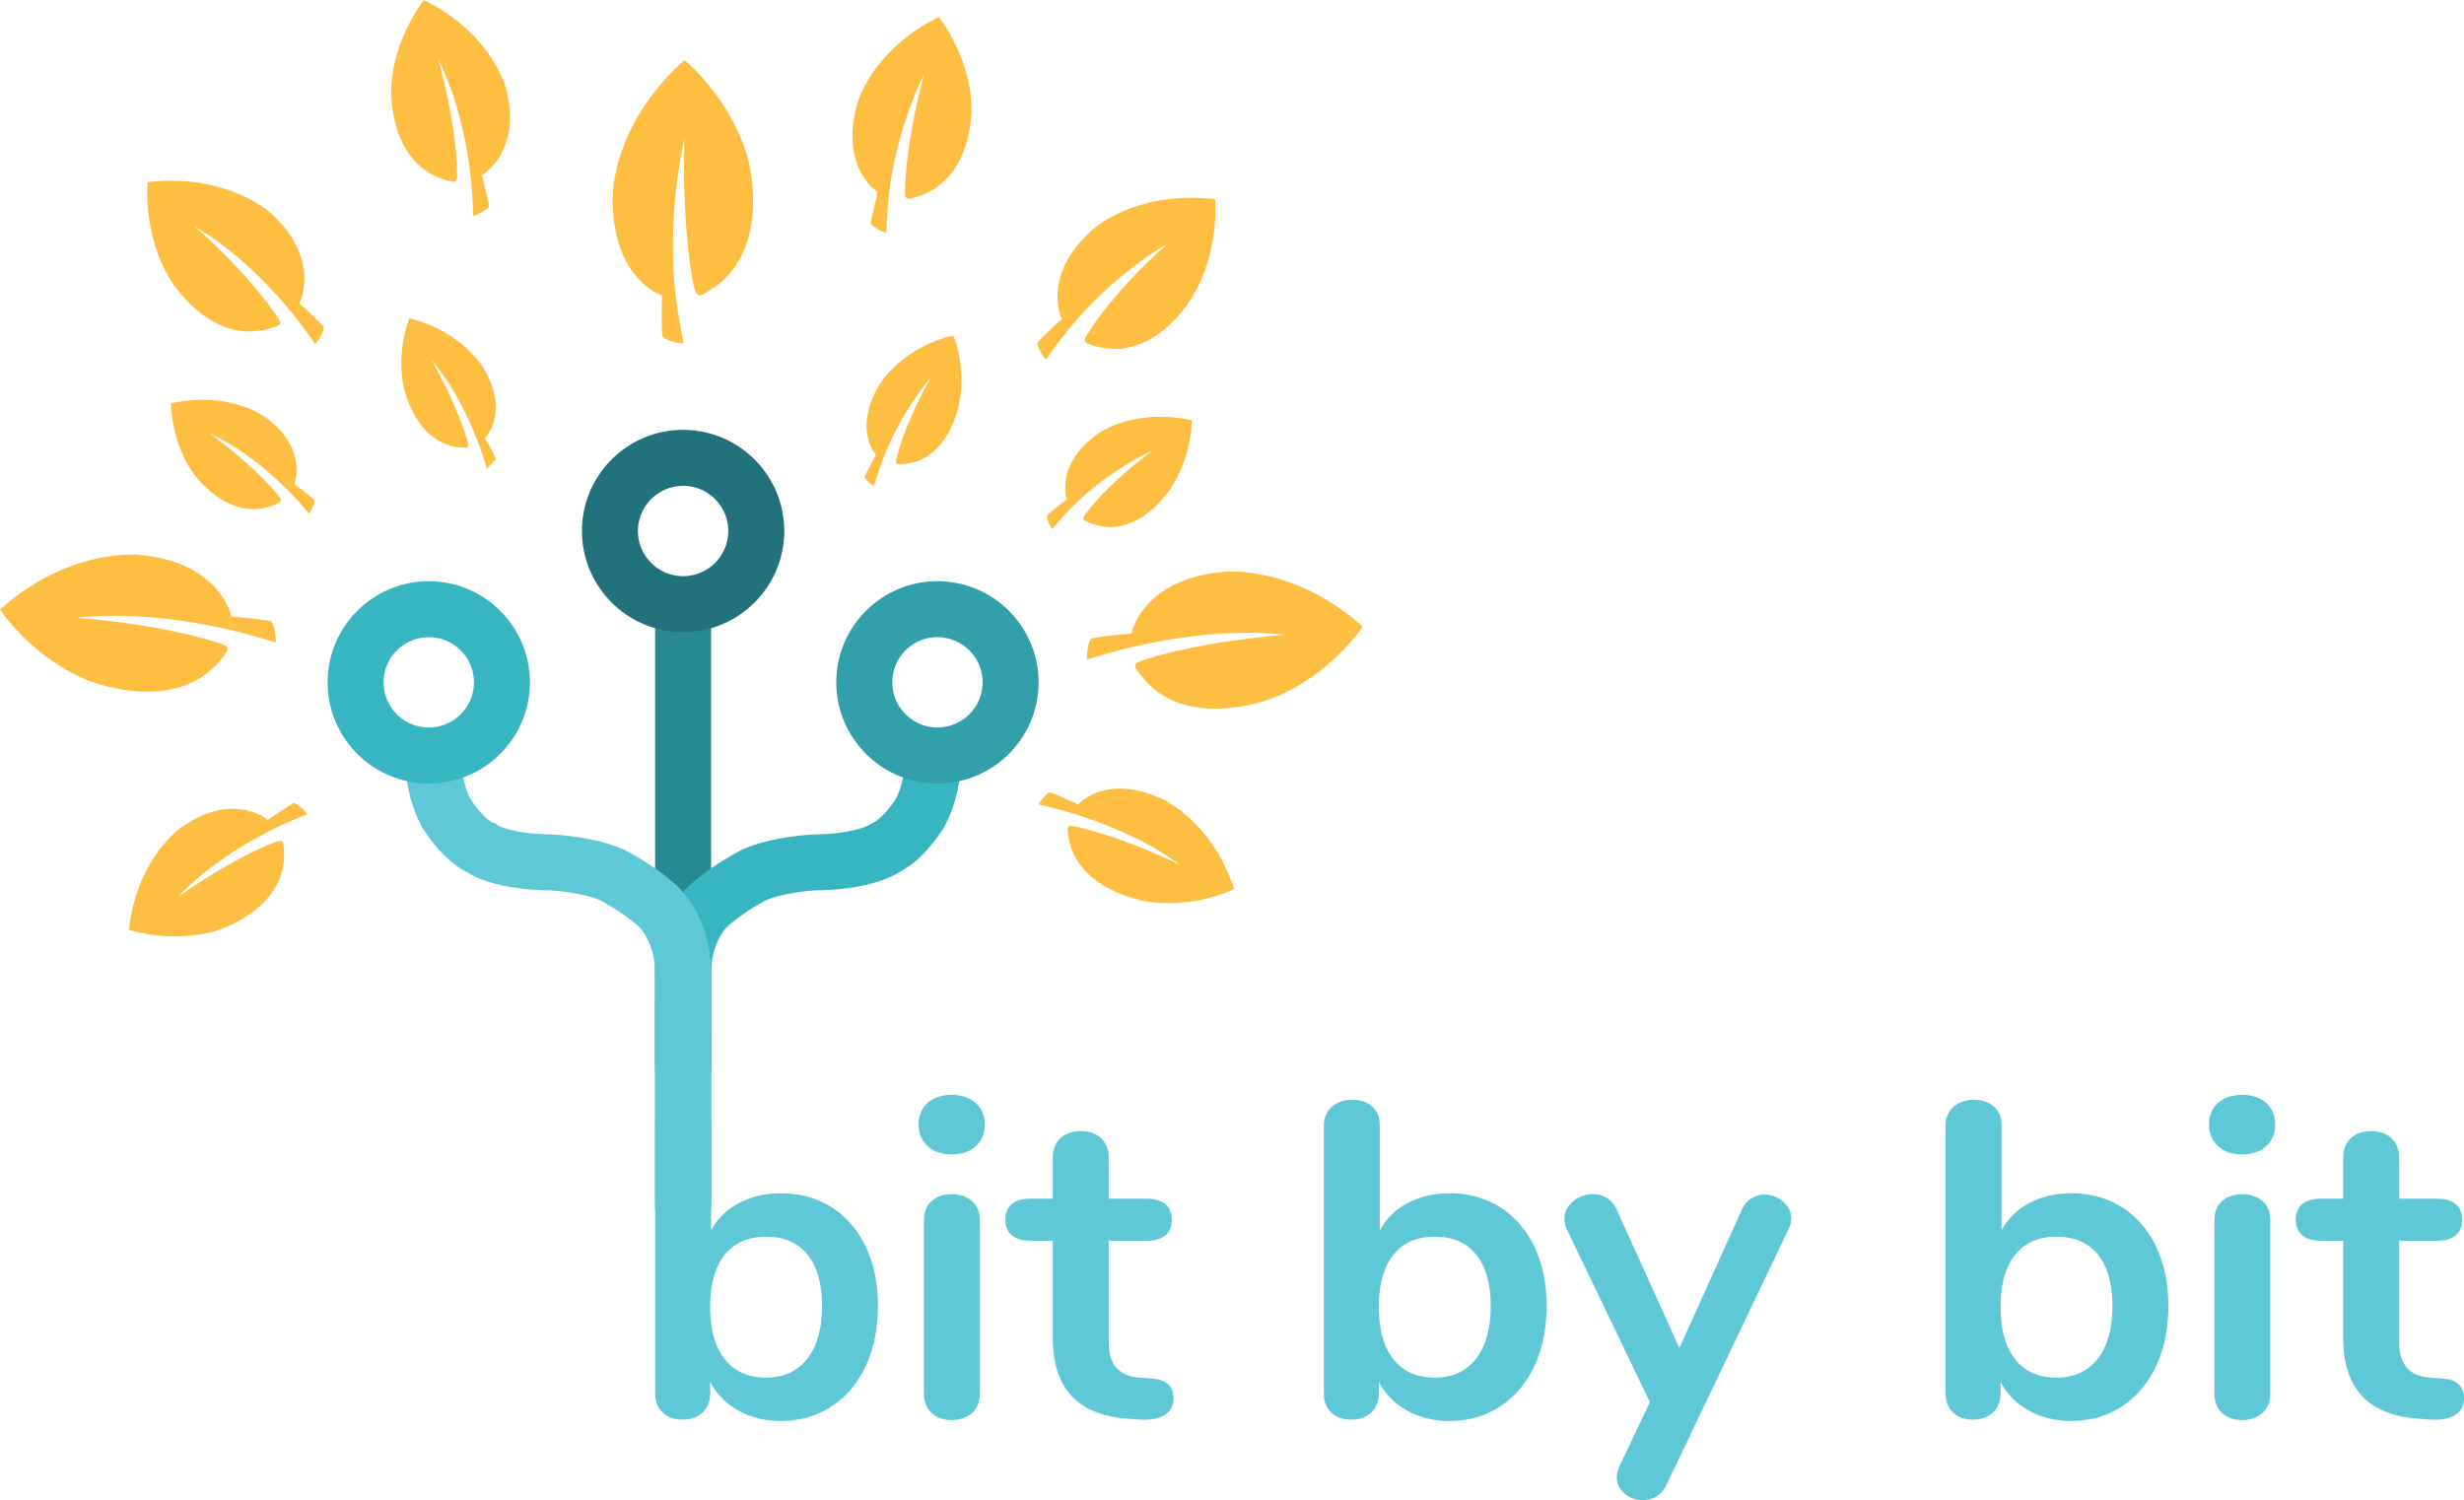 <svg id="Layer_4" data-name="Layer 4" xmlns="http://www.w3.org/2000/svg" viewBox="0 0 3889.14 2367.91"><defs><style>.cls-1{fill:#febe42;}.cls-2{fill:#298993;}.cls-3{fill:#37b6c1;}.cls-4{fill:#22727b;}.cls-5{fill:#5fc8d6;}.cls-6{fill:#31a0ab;}</style></defs><path class="cls-1" d="M-3119.24-5782.56c116.65-58,72.36-215.47,72.36-215.47-27.5-96.26-100.07-154.79-100.07-154.79-113.21,100.16-113.14,212.76-113.14,212.76-3,132.56,77.59,158.85,77.59,158.85-1.07,40.52.48,63.35.48,63.35.71,7.22,32.25,13.7,33.74,11.61a1.45,1.45,0,0,0,.08-1c-2.1-7.45-10.38-52.84-12.91-77.58-7.21-59.37-5.91-153.63,14-243.5-4.23,145.73,14.83,232.3,14.83,232.3C-3128.84-5784.69-3126.78-5778.85-3119.24-5782.56Z" transform="translate(4227.31 6247.83)"/><path class="cls-1" d="M-2808.65-5515.31c77.18,1.52,94.89-93.57,94.89-93.57,12.66-58.57-8.81-109.6-8.81-109.6-87.23,21.76-118.8,81.4-118.8,81.4-38.77,69.37-3.29,107.27-3.29,107.27-11.93,21.16-17.52,33.67-17.52,33.67-1.66,4,13,16.17,14.35,15.47a.88.88,0,0,0,.33-.51c1-4.52,9.41-30.85,15-44.64,12.89-33.44,39.25-84.71,74.87-126.8-43.11,76-54.09,126.57-54.09,126.57C-2813.33-5519.85-2814.57-5515.51-2808.65-5515.31Z" transform="translate(4227.31 6247.83)"/><path class="cls-1" d="M-2514.14-5425.75c75.53,38.37,131.93-47.3,131.93-47.3,36.36-51.24,36-111.42,36-111.42-94.93-20.38-150.39,22.87-150.39,22.87-66.54,49.33-46.63,102.12-46.63,102.12-20.4,15-31,24.57-31,24.57-3.28,3.14,6.22,22,7.85,22a.86.86,0,0,0,.53-.35c2.83-3.95,21.86-25.68,33-36.48,26.35-26.54,72.91-62.87,125.21-87-73.51,53.74-105.12,99.07-105.12,99.07C-2516.9-5432.42-2519.9-5428.77-2514.14-5425.75Z" transform="translate(4227.31 6247.83)"/><path class="cls-1" d="M-2542-4938.25c4.81,96.31,126.41,113.72,126.41,113.72,74.34,11,136.29-19.85,136.29-19.85-34.8-106.94-112.13-141.46-112.13-141.46-90.12-42.7-134.19,7.91-134.19,7.91-27.5-13.16-43.64-19.11-43.64-19.11-5.17-1.75-19.08,17.5-18.1,19.14a1.14,1.14,0,0,0,.68.36c5.74.88,39.39,9.23,57.13,15.13,42.93,13.36,109.11,38.73,164.84,79.72-98.79-47.57-164.12-60.2-164.12-60.2C-2536.76-4944.44-2542.29-4945.64-2542-4938.25Z" transform="translate(4227.31 6247.83)"/><path class="cls-1" d="M-2433.93-5192c68.63,106,217,45.55,217,45.55,91-36.49,140.47-112.32,140.47-112.32-109.39-98.24-219.14-86.39-219.14-86.39-129.52,11-145.93,97.4-145.93,97.4-39.61,3.21-61.7,7.1-61.7,7.1-7,1.43-10,32.41-7.81,33.61a1.39,1.39,0,0,0,1,0c7-2.79,50.42-15.5,74.27-20.51,57.11-13.15,148.3-28,238-18.3-142.48,11.2-224.35,39.95-224.35,39.95C-2432.07-5202.47-2439.08-5200.19-2433.93-5192Z" transform="translate(4227.31 6247.83)"/><path class="cls-1" d="M-2510.61-5705.61c103.53,40.66,167.45-77.52,167.45-77.52,41.45-71.63,33.71-150.32,33.71-150.32-126.78-14.68-194.19,48.93-194.19,48.93-81.19,72.94-47.67,140.38-47.67,140.38-24.91,22.2-37.66,36.06-37.66,36.06-3.92,4.53,10.81,28,12.93,27.78a1.14,1.14,0,0,0,.66-.52c3.22-5.52,25.53-36.36,38.86-51.91,31.32-38.05,86.82-92.35,152.4-130.56-89.8,79.61-126.1,141.87-126.1,141.87C-2515-5714-2518.52-5708.84-2510.61-5705.61Z" transform="translate(4227.31 6247.83)"/><path class="cls-1" d="M-2790.89-5934.57c103.82-21.26,96.86-149.28,96.86-149.28-4.3-78.49-51.53-137.12-51.53-137.12-108.82,54-129.43,139.52-129.43,139.52-26.72,100.11,33.33,137,33.33,137-8.29,30.57-11.24,48.21-11.24,48.21-.76,5.63,23.25,16.71,24.82,15.42a1.09,1.09,0,0,0,.25-.76c-.31-6.07,1.4-42.16,3.93-61.45,5.12-46.5,23.09-123.66,55.49-188-30.13,109.87-30.42,183.75-30.42,183.75C-2799.14-5938.83-2798.89-5933-2790.89-5934.57Z" transform="translate(4227.31 6247.83)"/><path class="cls-1" d="M-3451.28-6100.3" transform="translate(4227.31 6247.83)"/><path class="cls-1" d="M-3458.94-5508c-1-4.52-9.41-30.85-15-44.64-12.89-33.44-36.58-84.71-72.2-126.8,43.11,76,56.57,127.31,56.57,127.31,1.65,6.21,2.89,10.54-3,10.74-77.18,1.53-97.37-94.31-97.37-94.31-12.66-58.57,8.81-109.6,8.81-109.6,87.23,21.76,118.79,81.4,118.79,81.4,38.77,69.37.62,107.27.62,107.27,11.94,21.16,17.53,33.67,17.53,33.67" transform="translate(4227.31 6247.83)"/><path class="cls-1" d="M-3787-5454.18c-75.53,38.36-134.52-45.73-134.52-45.73-36.37-51.24-36-111.42-36-111.42,94.93-20.38,150.39,22.88,150.39,22.88,66.53,49.32,44.34,104.61,44.34,104.61,20.4,15,31,24.57,31,24.57,3.27,3.14-6.23,22-7.86,22a.86.86,0,0,1-.53-.35c-2.83-3.94-21.86-25.67-33-36.48-26.35-26.54-70.63-65.37-122.93-89.52,73.52,53.74,107.72,97.5,107.72,97.5C-3784.28-5460.86-3781.28-5457.21-3787-5454.18Z" transform="translate(4227.31 6247.83)"/><path class="cls-1" d="M-3869.84-5218.84c-68.63,106-217,45.55-217,45.55-91-36.49-140.46-112.32-140.46-112.32,109.39-98.24,219.13-86.39,219.13-86.39,129.52,11,145.94,97.4,145.94,97.4,39.61,3.21,61.69,7.1,61.69,7.1,7,1.43,10,32.41,7.82,33.61a1.39,1.39,0,0,1-1,0c-7-2.79-50.42-15.5-74.27-20.51-57.12-13.15-148.31-28-238-18.3,142.48,11.2,224.34,39.95,224.34,39.95C-3871.71-5229.33-3864.69-5227-3869.84-5218.84Z" transform="translate(4227.31 6247.83)"/><path class="cls-1" d="M-3790-5733.16c-103.53,40.65-170.66-76.83-170.66-76.83-41.44-71.63-33.71-150.32-33.71-150.32,126.78-14.68,194.2,48.93,194.2,48.93,81.19,72.94,45.47,142.48,45.47,142.48,24.91,22.2,37.66,36.07,37.66,36.07,3.92,4.52-10.8,28-12.93,27.77a1.1,1.1,0,0,1-.66-.52c-3.22-5.52-25.53-36.36-38.86-51.91-31.31-38.05-84.62-94.45-150.21-132.66,89.8,79.61,129.32,141.17,129.32,141.17C-3785.53-5741.54-3782-5736.39-3790-5733.16Z" transform="translate(4227.31 6247.83)"/><path class="cls-1" d="M-3428.79-6108.3c26.73,100.1-38.06,137-38.06,137,8.29,30.57,11.24,48.22,11.24,48.22.76,5.62-23.25,16.7-24.82,15.41a1.09,1.09,0,0,1-.25-.76c.31-6.06-1.4-42.16-3.93-61.45-5.12-46.5-18.23-119-50.63-183.39,30.12,109.88,29.53,179.35,29.53,179.35-.05,8.41.05,14.31-7.95,12.78-103.82-21.26-96.08-149.53-96.08-149.53,4.3-78.49,51.53-137.12,51.53-137.12,108.82,54,129.42,139.53,129.42,139.53" transform="translate(4227.31 6247.83)"/><rect class="cls-2" x="1034.03" y="936.64" width="88.37" height="754.43"/><path class="cls-3" d="M-3104.92-4340.81l-88.36,3.26v-373.14c0-90.07,49.12-135.5,59.34-144,34.11-29.67,75.9-50.88,77.66-51.78l1.86-.87c42.28-18.92,102.37-22.87,109.08-23.26l2-.07c56.27-.64,81.28-11.61,86.42-14.21l7.26-4.08c12.61-5.8,29.37-26.83,35.54-36.81,7.93-13.29,12.64-36.41,13.45-41.84l1-4.8c2.76-10.44,1.47-22.39.74-26.12l86.41-18.48a153.06,153.06,0,0,1-1.12,64.86c-1.7,10.06-8.45,44.62-25,72.28-5.5,8.91-32.48,50.27-70.65,69.52-14.45,9.05-52.89,27-131.92,28-14.38,1-53.21,5.3-76.21,15.21-5.43,2.84-35.65,19-59,39.45l-1.86,1.53c-.38.36-26.74,23.67-26.74,75.43Zm247.26-603.33Zm1.81-1.27Z" transform="translate(4227.31 6247.83)"/><path class="cls-4" d="M-3149.1-5250c-88,0-159.66-71.62-159.66-159.65s71.62-159.65,159.66-159.65,159.65,71.62,159.65,159.65S-3061.07-5250-3149.1-5250Zm0-230.94a71.38,71.38,0,0,0-71.3,71.29,71.38,71.38,0,0,0,71.3,71.29,71.37,71.37,0,0,0,71.29-71.29A71.37,71.37,0,0,0-3149.1-5481Z" transform="translate(4227.31 6247.83)"/><path class="cls-5" d="M-3193.28-4710.69c0-51.76-26.36-75.07-26.73-75.43l-1.86-1.53c-23.33-20.43-53.55-36.61-59-39.45-23-9.91-61.83-14.26-76.21-15.21-79-1.06-117.47-19-131.92-28-38.16-19.25-65.15-60.61-70.65-69.52-16.5-27.66-23.25-62.22-24.95-72.28a153.06,153.06,0,0,1-1.12-64.86l86.41,18.48c-.73,3.73-2,15.68.74,26.12l1,4.8c.81,5.43,5.52,28.55,13.45,41.84,6.17,10,22.93,31,35.54,36.81l2.94.13,4.32,4c5.14,2.6,30.15,13.57,86.42,14.21l2,.07c6.71.39,66.8,4.34,109.08,23.26l1.86.87c1.76.9,43.55,22.11,77.66,51.78,10.22,8.48,59.34,53.91,59.34,144v356.26h-88.36Zm-247.26-233.45Zm-1.81-1.27Z" transform="translate(4227.31 6247.83)"/><path class="cls-6" d="M-2747.65-5011.11c-88,0-159.66-71.62-159.66-159.65s71.62-159.66,159.66-159.66S-2588-5258.8-2588-5170.76-2659.62-5011.11-2747.65-5011.11Zm0-231a71.39,71.39,0,0,0-71.3,71.3,71.38,71.38,0,0,0,71.3,71.29,71.37,71.37,0,0,0,71.29-71.29A71.38,71.38,0,0,0-2747.65-5242.06Z" transform="translate(4227.31 6247.83)"/><path class="cls-3" d="M-3710.2-5170.76c0-88,71.62-159.66,159.65-159.66s159.66,71.62,159.66,159.66-71.62,159.65-159.66,159.65S-3710.2-5082.73-3710.2-5170.76Zm88.36,0a71.37,71.37,0,0,0,71.29,71.29,71.38,71.38,0,0,0,71.3-71.29,71.39,71.39,0,0,0-71.3-71.3A71.38,71.38,0,0,0-3621.84-5170.76Z" transform="translate(4227.31 6247.83)"/><path class="cls-1" d="M-3780.15-4915.11c14.6,100-103.49,135.62-103.49,135.62-72.11,22.16-140.28-.72-140.28-.72,13.25-115.36,83.63-162.16,83.63-162.16,81.5-57.12,135.77-11.3,135.77-11.3,24.85-17.56,39.79-26,39.79-26,4.82-2.55,22.61,15.28,21.95,17.12a1.06,1.06,0,0,1-.6.47c-5.57,1.73-37.53,15.23-54.09,23.88-40.23,20-101.29,55.78-148.76,106.13,89.2-63.39,152-85.88,152-85.88C-3786.66-4920.74-3781.37-4922.78-3780.15-4915.11Z" transform="translate(4227.31 6247.83)"/><path class="cls-5" d="M-2915-4342.35q34.59,21.9,54,62.13t19.41,93.9q0,53.65-19.41,94.95t-54.36,63.9q-34.95,22.6-79.43,22.59-37.43,0-66.71-16.24a110.42,110.42,0,0,1-44.84-45.18v17.65q0,19.05-12,30.35t-31.77,11.3q-19.77,0-31.41-11.3t-11.65-30.35v-422.19q0-18.36,12.35-29.65t32.12-11.3q19.77,0,31.77,10.59t12,28.95v166.61a105.54,105.54,0,0,1,44.47-43.42q28.95-15.16,65.66-15.18Q-2949.65-4364.24-2915-4342.35ZM-2953.17-4103q23.3-29.64,23.29-83.3,0-53-22.94-81.19t-65.31-28.24q-42.36,0-65.3,28.59t-23,82.25q0,53.65,23,82.6t65.3,29Q-2976.48-4073.36-2953.17-4103Z" transform="translate(4227.31 6247.83)"/><path class="cls-5" d="M-2763.26-4438.72q-14.13-13.05-14.12-34.24t14.12-33.89q14.12-12.7,38.12-12.71,23.31,0,37.77,12.71t14.48,33.89q0,21.18-14.12,34.24t-38.13,13.06Q-2749.14-4425.66-2763.26-4438.72Zm6.71,421.48q-12.36-10.94-12.36-31.41v-272.52q0-20.47,12.36-31.06t31.41-10.59q19.07,0,31.77,10.59t12.71,31.06v272.52q0,20.47-12.71,31.41t-31.77,10.95Q-2744.19-4006.29-2756.55-4017.24Z" transform="translate(4227.31 6247.83)"/><path class="cls-5" d="M-2375-4040.18q0,16.93-13.77,25.77t-39.18,7.41l-19.06-1.41q-118.62-8.48-118.61-127.08V-4289.4h-35.3q-19.07,0-29.3-8.47t-10.24-24.71q0-16.23,10.24-24.71t29.3-8.47h35.3v-65q0-19.05,12-30.35t32.48-11.3q19.76,0,31.77,11.3t12,30.35v65h60q19.07,0,29.3,8.47t10.23,24.71q0,16.24-10.23,24.71t-29.3,8.47h-60v160.26q0,52.26,48,55.78l19.06,1.41Q-2375-4069.83-2375-4040.18Z" transform="translate(4227.31 6247.83)"/><path class="cls-5" d="M-1859.59-4342.35q34.58,21.9,54,62.13t19.41,93.9q0,53.65-19.41,94.95t-54.37,63.9q-35,22.6-79.42,22.59-37.43,0-66.72-16.24a110.4,110.4,0,0,1-44.83-45.18v17.65q0,19.05-12,30.35t-31.77,11.3q-19.77,0-31.42-11.3t-11.65-30.35v-422.19q0-18.36,12.36-29.65t32.12-11.3q19.76,0,31.77,10.59t12,28.95v166.61a105.62,105.62,0,0,1,44.48-43.42q28.93-15.16,65.66-15.18Q-1894.2-4364.24-1859.59-4342.35ZM-1897.72-4103q23.29-29.64,23.3-83.3,0-53-22.94-81.19t-65.31-28.24q-42.36,0-65.31,28.59t-22.94,82.25q0,53.65,22.94,82.6t65.31,29Q-1921-4073.36-1897.72-4103Z" transform="translate(4227.31 6247.83)"/><path class="cls-5" d="M-1463.17-4356.12a38.39,38.39,0,0,1,20.82-6q16.24,0,29.3,10.95T-1400-4324a36.28,36.28,0,0,1-4.23,16.23L-1597-3903.92q-12,24-37.42,24a43.5,43.5,0,0,1-28.59-10.24q-12.36-10.23-12.36-25.77,0-7.77,4.24-17.65l48-101-131.32-273.23a35.67,35.67,0,0,1-3.53-16.23q0-16.24,13.77-27.54a48.21,48.21,0,0,1,31.42-11.29,41.4,41.4,0,0,1,21.88,6q9.88,6,15.53,18.71l98.84,218.15,98.14-217.45Q-1472.71-4350.11-1463.17-4356.12Z" transform="translate(4227.31 6247.83)"/><path class="cls-5" d="M-878.27-4342.35q34.59,21.9,54,62.13t19.42,93.9q0,53.65-19.42,94.95t-54.36,63.9q-34.95,22.6-79.42,22.59-37.44,0-66.72-16.24a110.4,110.4,0,0,1-44.83-45.18v17.65q0,19.05-12,30.35t-31.77,11.3q-19.79,0-31.42-11.3t-11.65-30.35v-422.19q0-18.36,12.36-29.65t32.12-11.3q19.76,0,31.77,10.59t12,28.95v166.61a105.56,105.56,0,0,1,44.48-43.42q28.94-15.16,65.66-15.18Q-912.87-4364.24-878.27-4342.35ZM-916.39-4103q23.29-29.64,23.3-83.3,0-53-22.95-81.19t-65.3-28.24q-42.36,0-65.31,28.59t-22.94,82.25q0,53.65,22.94,82.6t65.31,29Q-939.7-4073.36-916.39-4103Z" transform="translate(4227.31 6247.83)"/><path class="cls-5" d="M-726.48-4438.72q-14.13-13.05-14.12-34.24t14.12-33.89q14.12-12.7,38.13-12.71,23.29,0,37.77,12.71t14.47,33.89q0,21.18-14.12,34.24t-38.12,13.06Q-712.36-4425.66-726.48-4438.72Zm6.71,421.48q-12.36-10.94-12.35-31.41v-272.52q0-20.47,12.35-31.06t31.42-10.59q19.07,0,31.77,10.59t12.71,31.06v272.52q0,20.47-12.71,31.41t-31.77,10.95Q-707.41-4006.29-719.77-4017.24Z" transform="translate(4227.31 6247.83)"/><path class="cls-5" d="M-338.18-4040.18q0,16.93-13.77,25.77t-39.18,7.41l-19.06-1.41q-118.6-8.48-118.61-127.08V-4289.4h-35.3q-19.06,0-29.3-8.47t-10.23-24.71q0-16.23,10.23-24.71t29.3-8.47h35.3v-65q0-19.05,12-30.35t32.48-11.3q19.76,0,31.77,11.3t12,30.35v65h60q19.07,0,29.3,8.47t10.24,24.71q0,16.24-10.24,24.71t-29.3,8.47h-60v160.26q0,52.26,48,55.78l19.06,1.41Q-338.18-4069.83-338.18-4040.18Z" transform="translate(4227.31 6247.83)"/></svg>